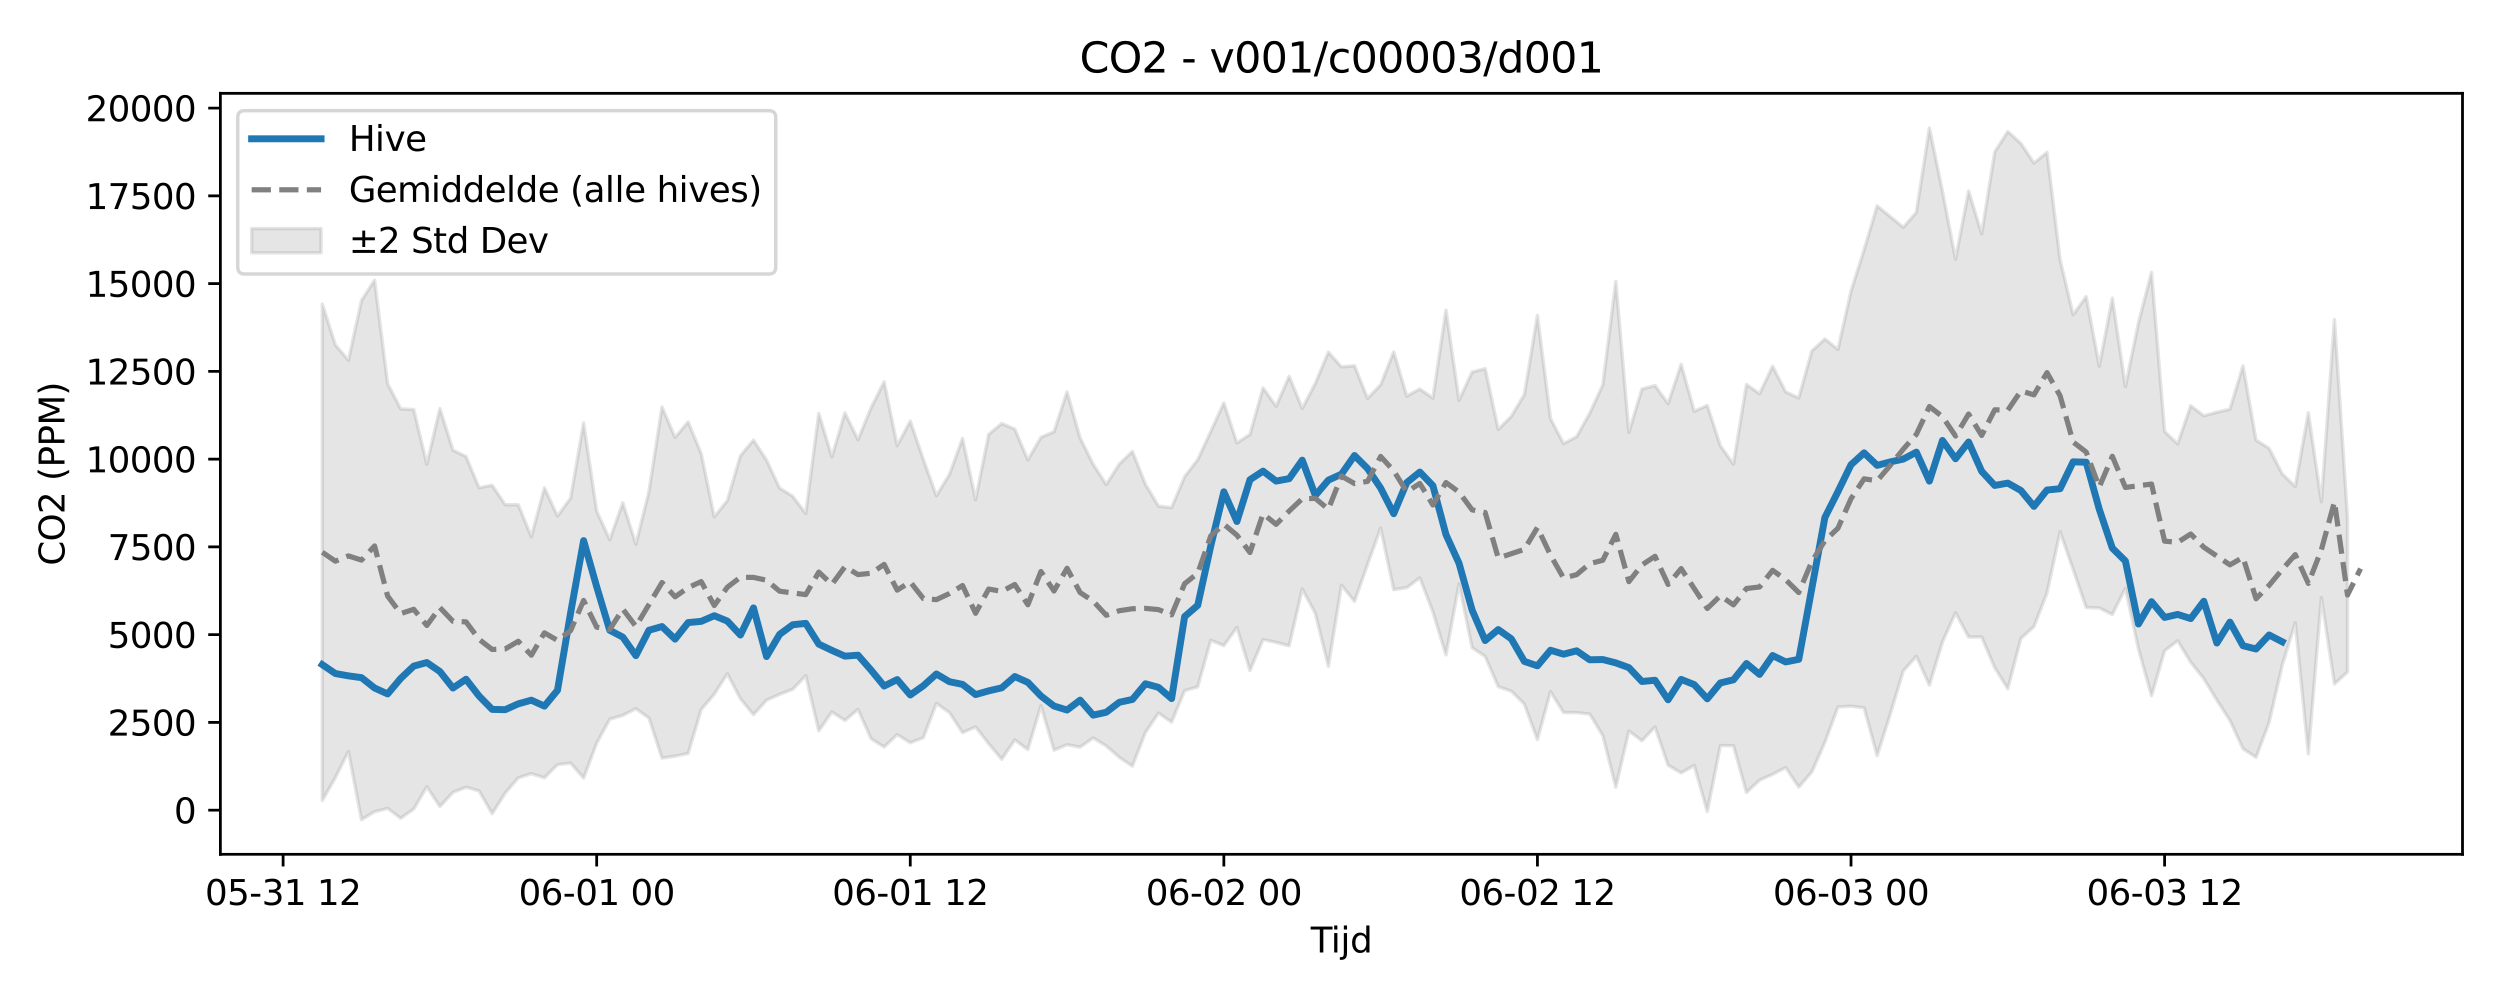 <?xml version="1.0" encoding="utf-8" standalone="no"?>
<!DOCTYPE svg PUBLIC "-//W3C//DTD SVG 1.1//EN"
  "http://www.w3.org/Graphics/SVG/1.1/DTD/svg11.dtd">
<svg xmlns:xlink="http://www.w3.org/1999/xlink" width="720pt" height="288pt" viewBox="0 0 720 288" xmlns="http://www.w3.org/2000/svg" version="1.1">
 <defs>
  <style type="text/css">*{stroke-linejoin: round; stroke-linecap: butt}</style>
 </defs>
 <g id="figure_1">
  <g id="patch_1">
   <path d="M 0 288 
L 720 288 
L 720 0 
L 0 0 
z
" style="fill: #ffffff"/>
  </g>
  <g id="axes_1">
   <g id="patch_2">
    <path d="M 63.47 246.04 
L 709.2 246.04 
L 709.2 26.88 
L 63.47 26.88 
z
" style="fill: #ffffff"/>
   </g>
   <g id="FillBetweenPolyCollection_1">
    <defs>
     <path id="m94e8de1eae" d="M 92.821 -200.465 
L 92.821 -57.444 
L 96.584 -64.071 
L 100.347 -71.553 
L 104.11 -51.922 
L 107.873 -54.22 
L 111.636 -55.183 
L 115.399 -52.339 
L 119.162 -54.999 
L 122.925 -61.421 
L 126.688 -55.704 
L 130.451 -59.795 
L 134.214 -61.275 
L 137.977 -60.221 
L 141.74 -53.658 
L 145.503 -59.585 
L 149.266 -63.996 
L 153.029 -65.181 
L 156.792 -63.981 
L 160.555 -67.767 
L 164.318 -68.238 
L 168.081 -63.923 
L 171.844 -73.969 
L 175.607 -80.855 
L 179.37 -81.99 
L 183.133 -83.904 
L 186.896 -81.235 
L 190.659 -69.653 
L 194.422 -70.237 
L 198.185 -71.015 
L 201.948 -83.637 
L 205.711 -88.075 
L 209.474 -93.942 
L 213.237 -86.773 
L 217 -82.176 
L 220.763 -86.333 
L 224.526 -88.027 
L 228.289 -89.462 
L 232.052 -93.4 
L 235.815 -77.511 
L 239.578 -82.945 
L 243.341 -80.516 
L 247.104 -83.686 
L 250.867 -75.251 
L 254.63 -72.857 
L 258.393 -76.427 
L 262.156 -74.098 
L 265.919 -75.54 
L 269.682 -85.415 
L 273.445 -82.765 
L 277.208 -76.99 
L 280.971 -78.654 
L 284.734 -73.82 
L 288.497 -69.328 
L 292.26 -74.904 
L 296.023 -72.112 
L 299.786 -84.769 
L 303.549 -71.944 
L 307.312 -73.527 
L 311.075 -72.819 
L 314.838 -75.469 
L 318.601 -73.163 
L 322.364 -69.88 
L 326.127 -67.351 
L 329.89 -77.053 
L 333.653 -82.637 
L 337.416 -80.02 
L 341.179 -89.093 
L 344.942 -90.182 
L 348.705 -103.603 
L 352.468 -102.045 
L 356.231 -107.303 
L 359.994 -94.881 
L 363.757 -103.813 
L 367.52 -102.988 
L 371.283 -102.024 
L 375.046 -118.366 
L 378.809 -111.364 
L 382.572 -96.089 
L 386.335 -119.465 
L 390.098 -114.793 
L 393.861 -125.461 
L 397.624 -135.905 
L 401.387 -118.182 
L 405.15 -118.745 
L 408.913 -121.567 
L 412.676 -111.773 
L 416.439 -99.387 
L 420.202 -119.839 
L 423.965 -101.47 
L 427.728 -98.957 
L 431.491 -90.243 
L 435.254 -88.956 
L 439.017 -85.203 
L 442.78 -74.996 
L 446.543 -88.82 
L 450.306 -82.791 
L 454.069 -82.766 
L 457.832 -82.366 
L 461.595 -76.174 
L 465.358 -61.304 
L 469.121 -77.487 
L 472.884 -74.657 
L 476.647 -78.608 
L 480.41 -67.629 
L 484.173 -65.387 
L 487.936 -67.546 
L 491.699 -54.282 
L 495.462 -73.261 
L 499.225 -73.25 
L 502.988 -59.75 
L 506.751 -63.307 
L 510.514 -64.977 
L 514.277 -66.946 
L 518.04 -61.313 
L 521.803 -65.65 
L 525.566 -74.189 
L 529.329 -84.402 
L 533.092 -84.615 
L 536.855 -84.155 
L 540.618 -70.376 
L 544.381 -82.269 
L 548.144 -94.771 
L 551.907 -98.976 
L 555.67 -90.672 
L 559.433 -103.109 
L 563.196 -111.522 
L 566.959 -104.538 
L 570.722 -104.516 
L 574.485 -95.716 
L 578.248 -89.63 
L 582.011 -104.116 
L 585.774 -107.53 
L 589.537 -117.226 
L 593.3 -134.853 
L 597.063 -123.998 
L 600.826 -113.036 
L 604.589 -112.909 
L 608.352 -111.026 
L 612.115 -118.578 
L 615.878 -101.113 
L 619.641 -87.62 
L 623.404 -100.58 
L 627.167 -103.448 
L 630.93 -97.272 
L 634.693 -92.552 
L 638.456 -86.367 
L 642.219 -80.516 
L 645.982 -72.356 
L 649.745 -69.881 
L 653.508 -79.978 
L 657.271 -96.383 
L 661.034 -108.645 
L 664.797 -70.882 
L 668.56 -115.879 
L 672.323 -91.023 
L 676.086 -94.462 
L 676.086 -138.827 
L 676.086 -138.827 
L 672.323 -195.957 
L 668.56 -143.506 
L 664.797 -169.092 
L 661.034 -147.881 
L 657.271 -151.539 
L 653.508 -158.875 
L 649.745 -161.239 
L 645.982 -182.62 
L 642.219 -170.133 
L 638.456 -169.284 
L 634.693 -168.239 
L 630.93 -171.141 
L 627.167 -160.162 
L 623.404 -163.717 
L 619.641 -209.565 
L 615.878 -195.03 
L 612.115 -176.645 
L 608.352 -202.146 
L 604.589 -182.545 
L 600.826 -202.579 
L 597.063 -197.357 
L 593.3 -213.211 
L 589.537 -244.139 
L 585.774 -241.03 
L 582.011 -246.699 
L 578.248 -250.119 
L 574.485 -244.234 
L 570.722 -220.667 
L 566.959 -232.978 
L 563.196 -213.325 
L 559.433 -232.905 
L 555.67 -251.158 
L 551.907 -226.827 
L 548.144 -222.526 
L 544.381 -225.629 
L 540.618 -228.699 
L 536.855 -216.039 
L 533.092 -204.155 
L 529.329 -187.351 
L 525.566 -190.371 
L 521.803 -186.918 
L 518.04 -173.378 
L 514.277 -175.128 
L 510.514 -182.524 
L 506.751 -174.595 
L 502.988 -177.277 
L 499.225 -154.34 
L 495.462 -159.624 
L 491.699 -171.227 
L 487.936 -169.547 
L 484.173 -183.095 
L 480.41 -171.729 
L 476.647 -176.961 
L 472.884 -175.959 
L 469.121 -163.498 
L 465.358 -206.922 
L 461.595 -177.106 
L 457.832 -168.965 
L 454.069 -162.234 
L 450.306 -160.241 
L 446.543 -167.444 
L 442.78 -197.161 
L 439.017 -174.361 
L 435.254 -168.085 
L 431.491 -164.324 
L 427.728 -181.826 
L 423.965 -180.859 
L 420.202 -172.699 
L 416.439 -198.674 
L 412.676 -173.349 
L 408.913 -175.967 
L 405.15 -173.93 
L 401.387 -186.66 
L 397.624 -177.165 
L 393.861 -173.263 
L 390.098 -182.67 
L 386.335 -182.336 
L 382.572 -186.592 
L 378.809 -177.571 
L 375.046 -170.362 
L 371.283 -179.617 
L 367.52 -170.991 
L 363.757 -176.269 
L 359.994 -162.892 
L 356.231 -160.429 
L 352.468 -171.983 
L 348.705 -163.74 
L 344.942 -155.606 
L 341.179 -150.71 
L 337.416 -141.803 
L 333.653 -142.228 
L 329.89 -148.521 
L 326.127 -157.999 
L 322.364 -154.356 
L 318.601 -148.44 
L 314.838 -154.28 
L 311.075 -161.864 
L 307.312 -175.145 
L 303.549 -163.646 
L 299.786 -162.037 
L 296.023 -155.54 
L 292.26 -164.415 
L 288.497 -166.025 
L 284.734 -162.892 
L 280.971 -144.106 
L 277.208 -161.745 
L 273.445 -151.373 
L 269.682 -145.194 
L 265.919 -155.692 
L 262.156 -166.711 
L 258.393 -159.662 
L 254.63 -178.032 
L 250.867 -170.542 
L 247.104 -161.353 
L 243.341 -169.084 
L 239.578 -156.424 
L 235.815 -168.961 
L 232.052 -140.1 
L 228.289 -145.083 
L 224.526 -147.441 
L 220.763 -155.457 
L 217 -161.24 
L 213.237 -156.738 
L 209.474 -143.821 
L 205.711 -139.15 
L 201.948 -157.365 
L 198.185 -166.498 
L 194.422 -162.01 
L 190.659 -170.794 
L 186.896 -146.479 
L 183.133 -131.269 
L 179.37 -143.188 
L 175.607 -132.568 
L 171.844 -140.794 
L 168.081 -166.214 
L 164.318 -144.498 
L 160.555 -139.379 
L 156.792 -147.493 
L 153.029 -133.421 
L 149.266 -142.63 
L 145.503 -142.633 
L 141.74 -148.253 
L 137.977 -147.517 
L 134.214 -156.523 
L 130.451 -158.359 
L 126.688 -170.34 
L 122.925 -154.322 
L 119.162 -170.04 
L 115.399 -170.236 
L 111.636 -177.491 
L 107.873 -207.302 
L 104.11 -201.454 
L 100.347 -184.249 
L 96.584 -188.691 
L 92.821 -200.465 
z
" style="stroke: #808080; stroke-opacity: 0.2"/>
    </defs>
    <g clip-path="url(#pd21abaf413)">
     <use xlink:href="#m94e8de1eae" x="0" y="288" style="fill: #808080; fill-opacity: 0.2; stroke: #808080; stroke-opacity: 0.2"/>
    </g>
   </g>
   <g id="matplotlib.axis_1">
    <g id="xtick_1">
     <g id="line2d_1">
      <defs>
       <path id="m747a82852b" d="M 0 0 
L 0 3.5 
" style="stroke: #000000; stroke-width: 0.8"/>
      </defs>
      <g>
       <use xlink:href="#m747a82852b" x="81.532" y="246.04" style="stroke: #000000; stroke-width: 0.8"/>
      </g>
     </g>
     <g id="text_1">
      <!-- 05-31 12 -->
      <g transform="translate(59.052 260.638) scale(0.1 -0.1)">
       <defs>
        <path id="DejaVuSans-30" d="M 2034 4250 
Q 1547 4250 1301 3770 
Q 1056 3291 1056 2328 
Q 1056 1369 1301 889 
Q 1547 409 2034 409 
Q 2525 409 2770 889 
Q 3016 1369 3016 2328 
Q 3016 3291 2770 3770 
Q 2525 4250 2034 4250 
z
M 2034 4750 
Q 2819 4750 3233 4129 
Q 3647 3509 3647 2328 
Q 3647 1150 3233 529 
Q 2819 -91 2034 -91 
Q 1250 -91 836 529 
Q 422 1150 422 2328 
Q 422 3509 836 4129 
Q 1250 4750 2034 4750 
z
" transform="scale(0.016)"/>
        <path id="DejaVuSans-35" d="M 691 4666 
L 3169 4666 
L 3169 4134 
L 1269 4134 
L 1269 2991 
Q 1406 3038 1543 3061 
Q 1681 3084 1819 3084 
Q 2600 3084 3056 2656 
Q 3513 2228 3513 1497 
Q 3513 744 3044 326 
Q 2575 -91 1722 -91 
Q 1428 -91 1123 -41 
Q 819 9 494 109 
L 494 744 
Q 775 591 1075 516 
Q 1375 441 1709 441 
Q 2250 441 2565 725 
Q 2881 1009 2881 1497 
Q 2881 1984 2565 2268 
Q 2250 2553 1709 2553 
Q 1456 2553 1204 2497 
Q 953 2441 691 2322 
L 691 4666 
z
" transform="scale(0.016)"/>
        <path id="DejaVuSans-2d" d="M 313 2009 
L 1997 2009 
L 1997 1497 
L 313 1497 
L 313 2009 
z
" transform="scale(0.016)"/>
        <path id="DejaVuSans-33" d="M 2597 2516 
Q 3050 2419 3304 2112 
Q 3559 1806 3559 1356 
Q 3559 666 3084 287 
Q 2609 -91 1734 -91 
Q 1441 -91 1130 -33 
Q 819 25 488 141 
L 488 750 
Q 750 597 1062 519 
Q 1375 441 1716 441 
Q 2309 441 2620 675 
Q 2931 909 2931 1356 
Q 2931 1769 2642 2001 
Q 2353 2234 1838 2234 
L 1294 2234 
L 1294 2753 
L 1863 2753 
Q 2328 2753 2575 2939 
Q 2822 3125 2822 3475 
Q 2822 3834 2567 4026 
Q 2313 4219 1838 4219 
Q 1578 4219 1281 4162 
Q 984 4106 628 3988 
L 628 4550 
Q 988 4650 1302 4700 
Q 1616 4750 1894 4750 
Q 2613 4750 3031 4423 
Q 3450 4097 3450 3541 
Q 3450 3153 3228 2886 
Q 3006 2619 2597 2516 
z
" transform="scale(0.016)"/>
        <path id="DejaVuSans-31" d="M 794 531 
L 1825 531 
L 1825 4091 
L 703 3866 
L 703 4441 
L 1819 4666 
L 2450 4666 
L 2450 531 
L 3481 531 
L 3481 0 
L 794 0 
L 794 531 
z
" transform="scale(0.016)"/>
        <path id="DejaVuSans-20" transform="scale(0.016)"/>
        <path id="DejaVuSans-32" d="M 1228 531 
L 3431 531 
L 3431 0 
L 469 0 
L 469 531 
Q 828 903 1448 1529 
Q 2069 2156 2228 2338 
Q 2531 2678 2651 2914 
Q 2772 3150 2772 3378 
Q 2772 3750 2511 3984 
Q 2250 4219 1831 4219 
Q 1534 4219 1204 4116 
Q 875 4013 500 3803 
L 500 4441 
Q 881 4594 1212 4672 
Q 1544 4750 1819 4750 
Q 2544 4750 2975 4387 
Q 3406 4025 3406 3419 
Q 3406 3131 3298 2873 
Q 3191 2616 2906 2266 
Q 2828 2175 2409 1742 
Q 1991 1309 1228 531 
z
" transform="scale(0.016)"/>
       </defs>
       <use xlink:href="#DejaVuSans-30"/>
       <use xlink:href="#DejaVuSans-35" transform="translate(63.623 0)"/>
       <use xlink:href="#DejaVuSans-2d" transform="translate(127.246 0)"/>
       <use xlink:href="#DejaVuSans-33" transform="translate(163.33 0)"/>
       <use xlink:href="#DejaVuSans-31" transform="translate(226.953 0)"/>
       <use xlink:href="#DejaVuSans-20" transform="translate(290.576 0)"/>
       <use xlink:href="#DejaVuSans-31" transform="translate(322.363 0)"/>
       <use xlink:href="#DejaVuSans-32" transform="translate(385.986 0)"/>
      </g>
     </g>
    </g>
    <g id="xtick_2">
     <g id="line2d_2">
      <g>
       <use xlink:href="#m747a82852b" x="171.844" y="246.04" style="stroke: #000000; stroke-width: 0.8"/>
      </g>
     </g>
     <g id="text_2">
      <!-- 06-01 00 -->
      <g transform="translate(149.364 260.638) scale(0.1 -0.1)">
       <defs>
        <path id="DejaVuSans-36" d="M 2113 2584 
Q 1688 2584 1439 2293 
Q 1191 2003 1191 1497 
Q 1191 994 1439 701 
Q 1688 409 2113 409 
Q 2538 409 2786 701 
Q 3034 994 3034 1497 
Q 3034 2003 2786 2293 
Q 2538 2584 2113 2584 
z
M 3366 4563 
L 3366 3988 
Q 3128 4100 2886 4159 
Q 2644 4219 2406 4219 
Q 1781 4219 1451 3797 
Q 1122 3375 1075 2522 
Q 1259 2794 1537 2939 
Q 1816 3084 2150 3084 
Q 2853 3084 3261 2657 
Q 3669 2231 3669 1497 
Q 3669 778 3244 343 
Q 2819 -91 2113 -91 
Q 1303 -91 875 529 
Q 447 1150 447 2328 
Q 447 3434 972 4092 
Q 1497 4750 2381 4750 
Q 2619 4750 2861 4703 
Q 3103 4656 3366 4563 
z
" transform="scale(0.016)"/>
       </defs>
       <use xlink:href="#DejaVuSans-30"/>
       <use xlink:href="#DejaVuSans-36" transform="translate(63.623 0)"/>
       <use xlink:href="#DejaVuSans-2d" transform="translate(127.246 0)"/>
       <use xlink:href="#DejaVuSans-30" transform="translate(163.33 0)"/>
       <use xlink:href="#DejaVuSans-31" transform="translate(226.953 0)"/>
       <use xlink:href="#DejaVuSans-20" transform="translate(290.576 0)"/>
       <use xlink:href="#DejaVuSans-30" transform="translate(322.363 0)"/>
       <use xlink:href="#DejaVuSans-30" transform="translate(385.986 0)"/>
      </g>
     </g>
    </g>
    <g id="xtick_3">
     <g id="line2d_3">
      <g>
       <use xlink:href="#m747a82852b" x="262.156" y="246.04" style="stroke: #000000; stroke-width: 0.8"/>
      </g>
     </g>
     <g id="text_3">
      <!-- 06-01 12 -->
      <g transform="translate(239.676 260.638) scale(0.1 -0.1)">
       <use xlink:href="#DejaVuSans-30"/>
       <use xlink:href="#DejaVuSans-36" transform="translate(63.623 0)"/>
       <use xlink:href="#DejaVuSans-2d" transform="translate(127.246 0)"/>
       <use xlink:href="#DejaVuSans-30" transform="translate(163.33 0)"/>
       <use xlink:href="#DejaVuSans-31" transform="translate(226.953 0)"/>
       <use xlink:href="#DejaVuSans-20" transform="translate(290.576 0)"/>
       <use xlink:href="#DejaVuSans-31" transform="translate(322.363 0)"/>
       <use xlink:href="#DejaVuSans-32" transform="translate(385.986 0)"/>
      </g>
     </g>
    </g>
    <g id="xtick_4">
     <g id="line2d_4">
      <g>
       <use xlink:href="#m747a82852b" x="352.468" y="246.04" style="stroke: #000000; stroke-width: 0.8"/>
      </g>
     </g>
     <g id="text_4">
      <!-- 06-02 00 -->
      <g transform="translate(329.988 260.638) scale(0.1 -0.1)">
       <use xlink:href="#DejaVuSans-30"/>
       <use xlink:href="#DejaVuSans-36" transform="translate(63.623 0)"/>
       <use xlink:href="#DejaVuSans-2d" transform="translate(127.246 0)"/>
       <use xlink:href="#DejaVuSans-30" transform="translate(163.33 0)"/>
       <use xlink:href="#DejaVuSans-32" transform="translate(226.953 0)"/>
       <use xlink:href="#DejaVuSans-20" transform="translate(290.576 0)"/>
       <use xlink:href="#DejaVuSans-30" transform="translate(322.363 0)"/>
       <use xlink:href="#DejaVuSans-30" transform="translate(385.986 0)"/>
      </g>
     </g>
    </g>
    <g id="xtick_5">
     <g id="line2d_5">
      <g>
       <use xlink:href="#m747a82852b" x="442.78" y="246.04" style="stroke: #000000; stroke-width: 0.8"/>
      </g>
     </g>
     <g id="text_5">
      <!-- 06-02 12 -->
      <g transform="translate(420.299 260.638) scale(0.1 -0.1)">
       <use xlink:href="#DejaVuSans-30"/>
       <use xlink:href="#DejaVuSans-36" transform="translate(63.623 0)"/>
       <use xlink:href="#DejaVuSans-2d" transform="translate(127.246 0)"/>
       <use xlink:href="#DejaVuSans-30" transform="translate(163.33 0)"/>
       <use xlink:href="#DejaVuSans-32" transform="translate(226.953 0)"/>
       <use xlink:href="#DejaVuSans-20" transform="translate(290.576 0)"/>
       <use xlink:href="#DejaVuSans-31" transform="translate(322.363 0)"/>
       <use xlink:href="#DejaVuSans-32" transform="translate(385.986 0)"/>
      </g>
     </g>
    </g>
    <g id="xtick_6">
     <g id="line2d_6">
      <g>
       <use xlink:href="#m747a82852b" x="533.092" y="246.04" style="stroke: #000000; stroke-width: 0.8"/>
      </g>
     </g>
     <g id="text_6">
      <!-- 06-03 00 -->
      <g transform="translate(510.611 260.638) scale(0.1 -0.1)">
       <use xlink:href="#DejaVuSans-30"/>
       <use xlink:href="#DejaVuSans-36" transform="translate(63.623 0)"/>
       <use xlink:href="#DejaVuSans-2d" transform="translate(127.246 0)"/>
       <use xlink:href="#DejaVuSans-30" transform="translate(163.33 0)"/>
       <use xlink:href="#DejaVuSans-33" transform="translate(226.953 0)"/>
       <use xlink:href="#DejaVuSans-20" transform="translate(290.576 0)"/>
       <use xlink:href="#DejaVuSans-30" transform="translate(322.363 0)"/>
       <use xlink:href="#DejaVuSans-30" transform="translate(385.986 0)"/>
      </g>
     </g>
    </g>
    <g id="xtick_7">
     <g id="line2d_7">
      <g>
       <use xlink:href="#m747a82852b" x="623.404" y="246.04" style="stroke: #000000; stroke-width: 0.8"/>
      </g>
     </g>
     <g id="text_7">
      <!-- 06-03 12 -->
      <g transform="translate(600.923 260.638) scale(0.1 -0.1)">
       <use xlink:href="#DejaVuSans-30"/>
       <use xlink:href="#DejaVuSans-36" transform="translate(63.623 0)"/>
       <use xlink:href="#DejaVuSans-2d" transform="translate(127.246 0)"/>
       <use xlink:href="#DejaVuSans-30" transform="translate(163.33 0)"/>
       <use xlink:href="#DejaVuSans-33" transform="translate(226.953 0)"/>
       <use xlink:href="#DejaVuSans-20" transform="translate(290.576 0)"/>
       <use xlink:href="#DejaVuSans-31" transform="translate(322.363 0)"/>
       <use xlink:href="#DejaVuSans-32" transform="translate(385.986 0)"/>
      </g>
     </g>
    </g>
    <g id="text_8">
     <!-- Tijd -->
     <g transform="translate(377.485 274.317) scale(0.1 -0.1)">
      <defs>
       <path id="DejaVuSans-54" d="M -19 4666 
L 3928 4666 
L 3928 4134 
L 2272 4134 
L 2272 0 
L 1638 0 
L 1638 4134 
L -19 4134 
L -19 4666 
z
" transform="scale(0.016)"/>
       <path id="DejaVuSans-69" d="M 603 3500 
L 1178 3500 
L 1178 0 
L 603 0 
L 603 3500 
z
M 603 4863 
L 1178 4863 
L 1178 4134 
L 603 4134 
L 603 4863 
z
" transform="scale(0.016)"/>
       <path id="DejaVuSans-6a" d="M 603 3500 
L 1178 3500 
L 1178 -63 
Q 1178 -731 923 -1031 
Q 669 -1331 103 -1331 
L -116 -1331 
L -116 -844 
L 38 -844 
Q 366 -844 484 -692 
Q 603 -541 603 -63 
L 603 3500 
z
M 603 4863 
L 1178 4863 
L 1178 4134 
L 603 4134 
L 603 4863 
z
" transform="scale(0.016)"/>
       <path id="DejaVuSans-64" d="M 2906 2969 
L 2906 4863 
L 3481 4863 
L 3481 0 
L 2906 0 
L 2906 525 
Q 2725 213 2448 61 
Q 2172 -91 1784 -91 
Q 1150 -91 751 415 
Q 353 922 353 1747 
Q 353 2572 751 3078 
Q 1150 3584 1784 3584 
Q 2172 3584 2448 3432 
Q 2725 3281 2906 2969 
z
M 947 1747 
Q 947 1113 1208 752 
Q 1469 391 1925 391 
Q 2381 391 2643 752 
Q 2906 1113 2906 1747 
Q 2906 2381 2643 2742 
Q 2381 3103 1925 3103 
Q 1469 3103 1208 2742 
Q 947 2381 947 1747 
z
" transform="scale(0.016)"/>
      </defs>
      <use xlink:href="#DejaVuSans-54"/>
      <use xlink:href="#DejaVuSans-69" transform="translate(57.959 0)"/>
      <use xlink:href="#DejaVuSans-6a" transform="translate(85.742 0)"/>
      <use xlink:href="#DejaVuSans-64" transform="translate(113.525 0)"/>
     </g>
    </g>
   </g>
   <g id="matplotlib.axis_2">
    <g id="ytick_1">
     <g id="line2d_8">
      <defs>
       <path id="m4377944145" d="M 0 0 
L -3.5 0 
" style="stroke: #000000; stroke-width: 0.8"/>
      </defs>
      <g>
       <use xlink:href="#m4377944145" x="63.47" y="233.326" style="stroke: #000000; stroke-width: 0.8"/>
      </g>
     </g>
     <g id="text_9">
      <!-- 0 -->
      <g transform="translate(50.108 237.125) scale(0.1 -0.1)">
       <use xlink:href="#DejaVuSans-30"/>
      </g>
     </g>
    </g>
    <g id="ytick_2">
     <g id="line2d_9">
      <g>
       <use xlink:href="#m4377944145" x="63.47" y="208.052" style="stroke: #000000; stroke-width: 0.8"/>
      </g>
     </g>
     <g id="text_10">
      <!-- 2500 -->
      <g transform="translate(31.02 211.851) scale(0.1 -0.1)">
       <use xlink:href="#DejaVuSans-32"/>
       <use xlink:href="#DejaVuSans-35" transform="translate(63.623 0)"/>
       <use xlink:href="#DejaVuSans-30" transform="translate(127.246 0)"/>
       <use xlink:href="#DejaVuSans-30" transform="translate(190.869 0)"/>
      </g>
     </g>
    </g>
    <g id="ytick_3">
     <g id="line2d_10">
      <g>
       <use xlink:href="#m4377944145" x="63.47" y="182.777" style="stroke: #000000; stroke-width: 0.8"/>
      </g>
     </g>
     <g id="text_11">
      <!-- 5000 -->
      <g transform="translate(31.02 186.576) scale(0.1 -0.1)">
       <use xlink:href="#DejaVuSans-35"/>
       <use xlink:href="#DejaVuSans-30" transform="translate(63.623 0)"/>
       <use xlink:href="#DejaVuSans-30" transform="translate(127.246 0)"/>
       <use xlink:href="#DejaVuSans-30" transform="translate(190.869 0)"/>
      </g>
     </g>
    </g>
    <g id="ytick_4">
     <g id="line2d_11">
      <g>
       <use xlink:href="#m4377944145" x="63.47" y="157.503" style="stroke: #000000; stroke-width: 0.8"/>
      </g>
     </g>
     <g id="text_12">
      <!-- 7500 -->
      <g transform="translate(31.02 161.302) scale(0.1 -0.1)">
       <defs>
        <path id="DejaVuSans-37" d="M 525 4666 
L 3525 4666 
L 3525 4397 
L 1831 0 
L 1172 0 
L 2766 4134 
L 525 4134 
L 525 4666 
z
" transform="scale(0.016)"/>
       </defs>
       <use xlink:href="#DejaVuSans-37"/>
       <use xlink:href="#DejaVuSans-35" transform="translate(63.623 0)"/>
       <use xlink:href="#DejaVuSans-30" transform="translate(127.246 0)"/>
       <use xlink:href="#DejaVuSans-30" transform="translate(190.869 0)"/>
      </g>
     </g>
    </g>
    <g id="ytick_5">
     <g id="line2d_12">
      <g>
       <use xlink:href="#m4377944145" x="63.47" y="132.228" style="stroke: #000000; stroke-width: 0.8"/>
      </g>
     </g>
     <g id="text_13">
      <!-- 10000 -->
      <g transform="translate(24.657 136.028) scale(0.1 -0.1)">
       <use xlink:href="#DejaVuSans-31"/>
       <use xlink:href="#DejaVuSans-30" transform="translate(63.623 0)"/>
       <use xlink:href="#DejaVuSans-30" transform="translate(127.246 0)"/>
       <use xlink:href="#DejaVuSans-30" transform="translate(190.869 0)"/>
       <use xlink:href="#DejaVuSans-30" transform="translate(254.492 0)"/>
      </g>
     </g>
    </g>
    <g id="ytick_6">
     <g id="line2d_13">
      <g>
       <use xlink:href="#m4377944145" x="63.47" y="106.954" style="stroke: #000000; stroke-width: 0.8"/>
      </g>
     </g>
     <g id="text_14">
      <!-- 12500 -->
      <g transform="translate(24.657 110.753) scale(0.1 -0.1)">
       <use xlink:href="#DejaVuSans-31"/>
       <use xlink:href="#DejaVuSans-32" transform="translate(63.623 0)"/>
       <use xlink:href="#DejaVuSans-35" transform="translate(127.246 0)"/>
       <use xlink:href="#DejaVuSans-30" transform="translate(190.869 0)"/>
       <use xlink:href="#DejaVuSans-30" transform="translate(254.492 0)"/>
      </g>
     </g>
    </g>
    <g id="ytick_7">
     <g id="line2d_14">
      <g>
       <use xlink:href="#m4377944145" x="63.47" y="81.68" style="stroke: #000000; stroke-width: 0.8"/>
      </g>
     </g>
     <g id="text_15">
      <!-- 15000 -->
      <g transform="translate(24.657 85.479) scale(0.1 -0.1)">
       <use xlink:href="#DejaVuSans-31"/>
       <use xlink:href="#DejaVuSans-35" transform="translate(63.623 0)"/>
       <use xlink:href="#DejaVuSans-30" transform="translate(127.246 0)"/>
       <use xlink:href="#DejaVuSans-30" transform="translate(190.869 0)"/>
       <use xlink:href="#DejaVuSans-30" transform="translate(254.492 0)"/>
      </g>
     </g>
    </g>
    <g id="ytick_8">
     <g id="line2d_15">
      <g>
       <use xlink:href="#m4377944145" x="63.47" y="56.405" style="stroke: #000000; stroke-width: 0.8"/>
      </g>
     </g>
     <g id="text_16">
      <!-- 17500 -->
      <g transform="translate(24.657 60.204) scale(0.1 -0.1)">
       <use xlink:href="#DejaVuSans-31"/>
       <use xlink:href="#DejaVuSans-37" transform="translate(63.623 0)"/>
       <use xlink:href="#DejaVuSans-35" transform="translate(127.246 0)"/>
       <use xlink:href="#DejaVuSans-30" transform="translate(190.869 0)"/>
       <use xlink:href="#DejaVuSans-30" transform="translate(254.492 0)"/>
      </g>
     </g>
    </g>
    <g id="ytick_9">
     <g id="line2d_16">
      <g>
       <use xlink:href="#m4377944145" x="63.47" y="31.131" style="stroke: #000000; stroke-width: 0.8"/>
      </g>
     </g>
     <g id="text_17">
      <!-- 20000 -->
      <g transform="translate(24.657 34.93) scale(0.1 -0.1)">
       <use xlink:href="#DejaVuSans-32"/>
       <use xlink:href="#DejaVuSans-30" transform="translate(63.623 0)"/>
       <use xlink:href="#DejaVuSans-30" transform="translate(127.246 0)"/>
       <use xlink:href="#DejaVuSans-30" transform="translate(190.869 0)"/>
       <use xlink:href="#DejaVuSans-30" transform="translate(254.492 0)"/>
      </g>
     </g>
    </g>
    <g id="text_18">
     <!-- CO2 (PPM) -->
     <g transform="translate(18.578 162.903) rotate(-90) scale(0.1 -0.1)">
      <defs>
       <path id="DejaVuSans-43" d="M 4122 4306 
L 4122 3641 
Q 3803 3938 3442 4084 
Q 3081 4231 2675 4231 
Q 1875 4231 1450 3742 
Q 1025 3253 1025 2328 
Q 1025 1406 1450 917 
Q 1875 428 2675 428 
Q 3081 428 3442 575 
Q 3803 722 4122 1019 
L 4122 359 
Q 3791 134 3420 21 
Q 3050 -91 2638 -91 
Q 1578 -91 968 557 
Q 359 1206 359 2328 
Q 359 3453 968 4101 
Q 1578 4750 2638 4750 
Q 3056 4750 3426 4639 
Q 3797 4528 4122 4306 
z
" transform="scale(0.016)"/>
       <path id="DejaVuSans-4f" d="M 2522 4238 
Q 1834 4238 1429 3725 
Q 1025 3213 1025 2328 
Q 1025 1447 1429 934 
Q 1834 422 2522 422 
Q 3209 422 3611 934 
Q 4013 1447 4013 2328 
Q 4013 3213 3611 3725 
Q 3209 4238 2522 4238 
z
M 2522 4750 
Q 3503 4750 4090 4092 
Q 4678 3434 4678 2328 
Q 4678 1225 4090 567 
Q 3503 -91 2522 -91 
Q 1538 -91 948 565 
Q 359 1222 359 2328 
Q 359 3434 948 4092 
Q 1538 4750 2522 4750 
z
" transform="scale(0.016)"/>
       <path id="DejaVuSans-28" d="M 1984 4856 
Q 1566 4138 1362 3434 
Q 1159 2731 1159 2009 
Q 1159 1288 1364 580 
Q 1569 -128 1984 -844 
L 1484 -844 
Q 1016 -109 783 600 
Q 550 1309 550 2009 
Q 550 2706 781 3412 
Q 1013 4119 1484 4856 
L 1984 4856 
z
" transform="scale(0.016)"/>
       <path id="DejaVuSans-50" d="M 1259 4147 
L 1259 2394 
L 2053 2394 
Q 2494 2394 2734 2622 
Q 2975 2850 2975 3272 
Q 2975 3691 2734 3919 
Q 2494 4147 2053 4147 
L 1259 4147 
z
M 628 4666 
L 2053 4666 
Q 2838 4666 3239 4311 
Q 3641 3956 3641 3272 
Q 3641 2581 3239 2228 
Q 2838 1875 2053 1875 
L 1259 1875 
L 1259 0 
L 628 0 
L 628 4666 
z
" transform="scale(0.016)"/>
       <path id="DejaVuSans-4d" d="M 628 4666 
L 1569 4666 
L 2759 1491 
L 3956 4666 
L 4897 4666 
L 4897 0 
L 4281 0 
L 4281 4097 
L 3078 897 
L 2444 897 
L 1241 4097 
L 1241 0 
L 628 0 
L 628 4666 
z
" transform="scale(0.016)"/>
       <path id="DejaVuSans-29" d="M 513 4856 
L 1013 4856 
Q 1481 4119 1714 3412 
Q 1947 2706 1947 2009 
Q 1947 1309 1714 600 
Q 1481 -109 1013 -844 
L 513 -844 
Q 928 -128 1133 580 
Q 1338 1288 1338 2009 
Q 1338 2731 1133 3434 
Q 928 4138 513 4856 
z
" transform="scale(0.016)"/>
      </defs>
      <use xlink:href="#DejaVuSans-43"/>
      <use xlink:href="#DejaVuSans-4f" transform="translate(69.824 0)"/>
      <use xlink:href="#DejaVuSans-32" transform="translate(148.535 0)"/>
      <use xlink:href="#DejaVuSans-20" transform="translate(212.158 0)"/>
      <use xlink:href="#DejaVuSans-28" transform="translate(243.945 0)"/>
      <use xlink:href="#DejaVuSans-50" transform="translate(282.959 0)"/>
      <use xlink:href="#DejaVuSans-50" transform="translate(343.262 0)"/>
      <use xlink:href="#DejaVuSans-4d" transform="translate(403.564 0)"/>
      <use xlink:href="#DejaVuSans-29" transform="translate(489.844 0)"/>
     </g>
    </g>
   </g>
   <g id="line2d_17">
    <path d="M 92.821 191.421 
L 96.584 193.979 
L 100.347 194.649 
L 104.11 195.165 
L 107.873 198.141 
L 111.636 199.849 
L 115.399 195.387 
L 119.162 191.825 
L 122.925 190.811 
L 126.688 193.396 
L 130.451 198.154 
L 134.214 195.62 
L 137.977 200.456 
L 141.74 204.304 
L 145.503 204.385 
L 149.266 202.703 
L 153.029 201.647 
L 156.792 203.364 
L 160.555 198.804 
L 164.318 176.603 
L 168.081 155.707 
L 171.844 168.974 
L 175.607 181.513 
L 179.37 183.495 
L 183.133 188.819 
L 186.896 181.507 
L 190.659 180.445 
L 194.422 184.061 
L 198.185 179.303 
L 201.948 178.949 
L 205.711 177.328 
L 209.474 178.868 
L 213.237 182.888 
L 217 175.084 
L 220.763 189.079 
L 224.526 182.703 
L 228.289 179.933 
L 232.052 179.529 
L 235.815 185.513 
L 239.578 187.306 
L 243.341 188.974 
L 247.104 188.688 
L 250.867 192.988 
L 254.63 197.578 
L 258.393 195.718 
L 262.156 200.156 
L 265.919 197.5 
L 269.682 194.11 
L 273.445 196.334 
L 277.208 197.093 
L 280.971 200.041 
L 284.734 198.97 
L 288.497 198.098 
L 292.26 194.845 
L 296.023 196.521 
L 299.786 200.446 
L 303.549 203.337 
L 307.312 204.49 
L 311.075 201.642 
L 314.838 205.962 
L 318.601 205.125 
L 322.364 202.252 
L 326.127 201.45 
L 329.89 196.927 
L 333.653 197.959 
L 337.416 201.19 
L 341.179 177.567 
L 344.942 174.332 
L 348.705 157.216 
L 352.468 141.637 
L 356.231 150.187 
L 359.994 138.156 
L 363.757 135.686 
L 367.52 138.55 
L 371.283 137.853 
L 375.046 132.532 
L 378.809 142.702 
L 382.572 138.271 
L 386.335 136.565 
L 390.098 131.19 
L 393.861 134.941 
L 397.624 140.566 
L 401.387 147.936 
L 405.15 138.978 
L 408.913 135.952 
L 412.676 139.878 
L 416.439 153.968 
L 420.202 162.231 
L 423.965 175.69 
L 427.728 184.472 
L 431.491 181.315 
L 435.254 183.984 
L 439.017 190.487 
L 442.78 191.755 
L 446.543 187.269 
L 450.306 188.402 
L 454.069 187.438 
L 457.832 190.016 
L 461.595 189.945 
L 465.358 190.909 
L 469.121 192.277 
L 472.884 196.267 
L 476.647 195.916 
L 480.41 201.531 
L 484.173 195.67 
L 487.936 197.167 
L 491.699 201.251 
L 495.462 196.688 
L 499.225 195.788 
L 502.988 191.097 
L 506.751 194.225 
L 510.514 188.789 
L 514.277 190.636 
L 518.04 189.888 
L 525.566 149.048 
L 529.329 141.573 
L 533.092 133.839 
L 536.855 130.425 
L 540.618 134.021 
L 544.381 133.034 
L 548.144 132.218 
L 551.907 130.217 
L 555.67 138.56 
L 559.433 126.86 
L 563.196 132.117 
L 566.959 127.302 
L 570.722 135.736 
L 574.485 139.811 
L 578.248 139.133 
L 582.011 141.256 
L 585.774 145.833 
L 589.537 141.128 
L 593.3 140.758 
L 597.063 133.007 
L 600.826 133.125 
L 604.589 146.665 
L 608.352 157.867 
L 612.115 161.57 
L 615.878 179.71 
L 619.641 173.281 
L 623.404 177.82 
L 627.167 176.954 
L 630.93 178.147 
L 634.693 173.159 
L 638.456 185.193 
L 642.219 179.171 
L 645.982 185.968 
L 649.745 186.905 
L 653.508 182.878 
L 657.271 184.829 
L 657.271 184.829 
" clip-path="url(#pd21abaf413)" style="fill: none; stroke: #1f77b4; stroke-width: 2; stroke-linecap: square"/>
   </g>
   <g id="line2d_18">
    <path d="M 92.821 159.045 
L 96.584 161.619 
L 100.347 160.099 
L 104.11 161.312 
L 107.873 157.239 
L 111.636 171.663 
L 115.399 176.712 
L 119.162 175.481 
L 122.925 180.129 
L 126.688 174.978 
L 130.451 178.923 
L 134.214 179.101 
L 137.977 184.131 
L 141.74 187.044 
L 145.503 186.891 
L 149.266 184.687 
L 153.029 188.699 
L 156.792 182.263 
L 160.555 184.427 
L 164.318 181.632 
L 168.081 172.932 
L 171.844 180.618 
L 175.607 181.289 
L 179.37 175.411 
L 183.133 180.413 
L 190.659 167.776 
L 194.422 171.877 
L 198.185 169.243 
L 201.948 167.499 
L 205.711 174.387 
L 209.474 169.119 
L 213.237 166.245 
L 217 166.292 
L 220.763 167.105 
L 224.526 170.266 
L 232.052 171.25 
L 235.815 164.764 
L 239.578 168.315 
L 243.341 163.2 
L 247.104 165.481 
L 250.867 165.104 
L 254.63 162.555 
L 258.393 169.956 
L 262.156 167.595 
L 265.919 172.384 
L 269.682 172.696 
L 273.445 170.931 
L 277.208 168.633 
L 280.971 176.62 
L 284.734 169.644 
L 288.497 170.323 
L 292.26 168.341 
L 296.023 174.174 
L 299.786 164.597 
L 303.549 170.205 
L 307.312 163.664 
L 311.075 170.659 
L 314.838 173.125 
L 318.601 177.198 
L 322.364 175.882 
L 326.127 175.325 
L 329.89 175.213 
L 333.653 175.567 
L 337.416 177.089 
L 341.179 168.099 
L 344.942 165.106 
L 348.705 154.329 
L 352.468 150.986 
L 356.231 154.134 
L 359.994 159.114 
L 363.757 147.959 
L 367.52 151.011 
L 371.283 147.179 
L 375.046 143.636 
L 378.809 143.532 
L 382.572 146.659 
L 386.335 137.099 
L 390.098 139.269 
L 393.861 138.638 
L 397.624 131.465 
L 401.387 135.579 
L 405.15 141.662 
L 408.913 139.233 
L 412.676 145.439 
L 416.439 138.969 
L 420.202 141.731 
L 423.965 146.836 
L 427.728 147.608 
L 431.491 160.717 
L 439.017 158.218 
L 442.78 151.922 
L 446.543 159.868 
L 450.306 166.484 
L 454.069 165.5 
L 457.832 162.334 
L 461.595 161.36 
L 465.358 153.887 
L 469.121 167.507 
L 472.884 162.692 
L 476.647 160.216 
L 480.41 168.321 
L 484.173 163.759 
L 491.699 175.245 
L 495.462 171.557 
L 499.225 174.205 
L 502.988 169.487 
L 506.751 169.049 
L 510.514 164.249 
L 514.277 166.963 
L 518.04 170.655 
L 521.803 161.716 
L 525.566 155.72 
L 529.329 152.123 
L 533.092 143.615 
L 536.855 137.903 
L 540.618 138.463 
L 544.381 134.051 
L 548.144 129.352 
L 551.907 125.098 
L 555.67 117.085 
L 559.433 119.993 
L 563.196 125.577 
L 566.959 119.242 
L 570.722 125.408 
L 574.485 118.025 
L 578.248 118.125 
L 582.011 112.593 
L 585.774 113.72 
L 589.537 107.318 
L 593.3 113.968 
L 597.063 127.323 
L 600.826 130.192 
L 604.589 140.273 
L 608.352 131.414 
L 612.115 140.388 
L 619.641 139.407 
L 623.404 155.851 
L 627.167 156.195 
L 630.93 153.793 
L 634.693 157.605 
L 642.219 162.676 
L 645.982 160.512 
L 649.745 172.44 
L 653.508 168.574 
L 657.271 164.039 
L 661.034 159.737 
L 664.797 168.013 
L 668.56 158.307 
L 672.323 144.51 
L 676.086 171.356 
L 679.849 163.761 
L 679.849 163.761 
" clip-path="url(#pd21abaf413)" style="fill: none; stroke-dasharray: 5.55,2.4; stroke-dashoffset: 0; stroke: #808080; stroke-width: 1.5"/>
   </g>
   <g id="patch_3">
    <path d="M 63.47 246.04 
L 63.47 26.88 
" style="fill: none; stroke: #000000; stroke-width: 0.8; stroke-linejoin: miter; stroke-linecap: square"/>
   </g>
   <g id="patch_4">
    <path d="M 709.2 246.04 
L 709.2 26.88 
" style="fill: none; stroke: #000000; stroke-width: 0.8; stroke-linejoin: miter; stroke-linecap: square"/>
   </g>
   <g id="patch_5">
    <path d="M 63.47 246.04 
L 709.2 246.04 
" style="fill: none; stroke: #000000; stroke-width: 0.8; stroke-linejoin: miter; stroke-linecap: square"/>
   </g>
   <g id="patch_6">
    <path d="M 63.47 26.88 
L 709.2 26.88 
" style="fill: none; stroke: #000000; stroke-width: 0.8; stroke-linejoin: miter; stroke-linecap: square"/>
   </g>
   <g id="text_19">
    <!-- CO2 - v001/c00003/d001 -->
    <g transform="translate(310.932 20.88) scale(0.12 -0.12)">
     <defs>
      <path id="DejaVuSans-76" d="M 191 3500 
L 800 3500 
L 1894 563 
L 2988 3500 
L 3597 3500 
L 2284 0 
L 1503 0 
L 191 3500 
z
" transform="scale(0.016)"/>
      <path id="DejaVuSans-2f" d="M 1625 4666 
L 2156 4666 
L 531 -594 
L 0 -594 
L 1625 4666 
z
" transform="scale(0.016)"/>
      <path id="DejaVuSans-63" d="M 3122 3366 
L 3122 2828 
Q 2878 2963 2633 3030 
Q 2388 3097 2138 3097 
Q 1578 3097 1268 2742 
Q 959 2388 959 1747 
Q 959 1106 1268 751 
Q 1578 397 2138 397 
Q 2388 397 2633 464 
Q 2878 531 3122 666 
L 3122 134 
Q 2881 22 2623 -34 
Q 2366 -91 2075 -91 
Q 1284 -91 818 406 
Q 353 903 353 1747 
Q 353 2603 823 3093 
Q 1294 3584 2113 3584 
Q 2378 3584 2631 3529 
Q 2884 3475 3122 3366 
z
" transform="scale(0.016)"/>
     </defs>
     <use xlink:href="#DejaVuSans-43"/>
     <use xlink:href="#DejaVuSans-4f" transform="translate(69.824 0)"/>
     <use xlink:href="#DejaVuSans-32" transform="translate(148.535 0)"/>
     <use xlink:href="#DejaVuSans-20" transform="translate(212.158 0)"/>
     <use xlink:href="#DejaVuSans-2d" transform="translate(243.945 0)"/>
     <use xlink:href="#DejaVuSans-20" transform="translate(280.029 0)"/>
     <use xlink:href="#DejaVuSans-76" transform="translate(311.816 0)"/>
     <use xlink:href="#DejaVuSans-30" transform="translate(370.996 0)"/>
     <use xlink:href="#DejaVuSans-30" transform="translate(434.619 0)"/>
     <use xlink:href="#DejaVuSans-31" transform="translate(498.242 0)"/>
     <use xlink:href="#DejaVuSans-2f" transform="translate(561.865 0)"/>
     <use xlink:href="#DejaVuSans-63" transform="translate(595.557 0)"/>
     <use xlink:href="#DejaVuSans-30" transform="translate(650.537 0)"/>
     <use xlink:href="#DejaVuSans-30" transform="translate(714.16 0)"/>
     <use xlink:href="#DejaVuSans-30" transform="translate(777.783 0)"/>
     <use xlink:href="#DejaVuSans-30" transform="translate(841.406 0)"/>
     <use xlink:href="#DejaVuSans-33" transform="translate(905.029 0)"/>
     <use xlink:href="#DejaVuSans-2f" transform="translate(968.652 0)"/>
     <use xlink:href="#DejaVuSans-64" transform="translate(1002.344 0)"/>
     <use xlink:href="#DejaVuSans-30" transform="translate(1065.82 0)"/>
     <use xlink:href="#DejaVuSans-30" transform="translate(1129.443 0)"/>
     <use xlink:href="#DejaVuSans-31" transform="translate(1193.066 0)"/>
    </g>
   </g>
   <g id="legend_1">
    <g id="patch_7">
     <path d="M 70.47 78.914 
L 221.414 78.914 
Q 223.414 78.914 223.414 76.914 
L 223.414 33.88 
Q 223.414 31.88 221.414 31.88 
L 70.47 31.88 
Q 68.47 31.88 68.47 33.88 
L 68.47 76.914 
Q 68.47 78.914 70.47 78.914 
z
" style="fill: #ffffff; opacity: 0.8; stroke: #cccccc; stroke-linejoin: miter"/>
    </g>
    <g id="line2d_19">
     <path d="M 72.47 39.978 
L 82.47 39.978 
L 92.47 39.978 
" style="fill: none; stroke: #1f77b4; stroke-width: 2; stroke-linecap: square"/>
    </g>
    <g id="text_20">
     <!-- Hive -->
     <g transform="translate(100.47 43.478) scale(0.1 -0.1)">
      <defs>
       <path id="DejaVuSans-48" d="M 628 4666 
L 1259 4666 
L 1259 2753 
L 3553 2753 
L 3553 4666 
L 4184 4666 
L 4184 0 
L 3553 0 
L 3553 2222 
L 1259 2222 
L 1259 0 
L 628 0 
L 628 4666 
z
" transform="scale(0.016)"/>
       <path id="DejaVuSans-65" d="M 3597 1894 
L 3597 1613 
L 953 1613 
Q 991 1019 1311 708 
Q 1631 397 2203 397 
Q 2534 397 2845 478 
Q 3156 559 3463 722 
L 3463 178 
Q 3153 47 2828 -22 
Q 2503 -91 2169 -91 
Q 1331 -91 842 396 
Q 353 884 353 1716 
Q 353 2575 817 3079 
Q 1281 3584 2069 3584 
Q 2775 3584 3186 3129 
Q 3597 2675 3597 1894 
z
M 3022 2063 
Q 3016 2534 2758 2815 
Q 2500 3097 2075 3097 
Q 1594 3097 1305 2825 
Q 1016 2553 972 2059 
L 3022 2063 
z
" transform="scale(0.016)"/>
      </defs>
      <use xlink:href="#DejaVuSans-48"/>
      <use xlink:href="#DejaVuSans-69" transform="translate(75.195 0)"/>
      <use xlink:href="#DejaVuSans-76" transform="translate(102.979 0)"/>
      <use xlink:href="#DejaVuSans-65" transform="translate(162.158 0)"/>
     </g>
    </g>
    <g id="line2d_20">
     <path d="M 72.47 54.657 
L 82.47 54.657 
L 92.47 54.657 
" style="fill: none; stroke-dasharray: 5.55,2.4; stroke-dashoffset: 0; stroke: #808080; stroke-width: 1.5"/>
    </g>
    <g id="text_21">
     <!-- Gemiddelde (alle hives) -->
     <g transform="translate(100.47 58.157) scale(0.1 -0.1)">
      <defs>
       <path id="DejaVuSans-47" d="M 3809 666 
L 3809 1919 
L 2778 1919 
L 2778 2438 
L 4434 2438 
L 4434 434 
Q 4069 175 3628 42 
Q 3188 -91 2688 -91 
Q 1594 -91 976 548 
Q 359 1188 359 2328 
Q 359 3472 976 4111 
Q 1594 4750 2688 4750 
Q 3144 4750 3555 4637 
Q 3966 4525 4313 4306 
L 4313 3634 
Q 3963 3931 3569 4081 
Q 3175 4231 2741 4231 
Q 1884 4231 1454 3753 
Q 1025 3275 1025 2328 
Q 1025 1384 1454 906 
Q 1884 428 2741 428 
Q 3075 428 3337 486 
Q 3600 544 3809 666 
z
" transform="scale(0.016)"/>
       <path id="DejaVuSans-6d" d="M 3328 2828 
Q 3544 3216 3844 3400 
Q 4144 3584 4550 3584 
Q 5097 3584 5394 3201 
Q 5691 2819 5691 2113 
L 5691 0 
L 5113 0 
L 5113 2094 
Q 5113 2597 4934 2840 
Q 4756 3084 4391 3084 
Q 3944 3084 3684 2787 
Q 3425 2491 3425 1978 
L 3425 0 
L 2847 0 
L 2847 2094 
Q 2847 2600 2669 2842 
Q 2491 3084 2119 3084 
Q 1678 3084 1418 2786 
Q 1159 2488 1159 1978 
L 1159 0 
L 581 0 
L 581 3500 
L 1159 3500 
L 1159 2956 
Q 1356 3278 1631 3431 
Q 1906 3584 2284 3584 
Q 2666 3584 2933 3390 
Q 3200 3197 3328 2828 
z
" transform="scale(0.016)"/>
       <path id="DejaVuSans-6c" d="M 603 4863 
L 1178 4863 
L 1178 0 
L 603 0 
L 603 4863 
z
" transform="scale(0.016)"/>
       <path id="DejaVuSans-61" d="M 2194 1759 
Q 1497 1759 1228 1600 
Q 959 1441 959 1056 
Q 959 750 1161 570 
Q 1363 391 1709 391 
Q 2188 391 2477 730 
Q 2766 1069 2766 1631 
L 2766 1759 
L 2194 1759 
z
M 3341 1997 
L 3341 0 
L 2766 0 
L 2766 531 
Q 2569 213 2275 61 
Q 1981 -91 1556 -91 
Q 1019 -91 701 211 
Q 384 513 384 1019 
Q 384 1609 779 1909 
Q 1175 2209 1959 2209 
L 2766 2209 
L 2766 2266 
Q 2766 2663 2505 2880 
Q 2244 3097 1772 3097 
Q 1472 3097 1187 3025 
Q 903 2953 641 2809 
L 641 3341 
Q 956 3463 1253 3523 
Q 1550 3584 1831 3584 
Q 2591 3584 2966 3190 
Q 3341 2797 3341 1997 
z
" transform="scale(0.016)"/>
       <path id="DejaVuSans-68" d="M 3513 2113 
L 3513 0 
L 2938 0 
L 2938 2094 
Q 2938 2591 2744 2837 
Q 2550 3084 2163 3084 
Q 1697 3084 1428 2787 
Q 1159 2491 1159 1978 
L 1159 0 
L 581 0 
L 581 4863 
L 1159 4863 
L 1159 2956 
Q 1366 3272 1645 3428 
Q 1925 3584 2291 3584 
Q 2894 3584 3203 3211 
Q 3513 2838 3513 2113 
z
" transform="scale(0.016)"/>
       <path id="DejaVuSans-73" d="M 2834 3397 
L 2834 2853 
Q 2591 2978 2328 3040 
Q 2066 3103 1784 3103 
Q 1356 3103 1142 2972 
Q 928 2841 928 2578 
Q 928 2378 1081 2264 
Q 1234 2150 1697 2047 
L 1894 2003 
Q 2506 1872 2764 1633 
Q 3022 1394 3022 966 
Q 3022 478 2636 193 
Q 2250 -91 1575 -91 
Q 1294 -91 989 -36 
Q 684 19 347 128 
L 347 722 
Q 666 556 975 473 
Q 1284 391 1588 391 
Q 1994 391 2212 530 
Q 2431 669 2431 922 
Q 2431 1156 2273 1281 
Q 2116 1406 1581 1522 
L 1381 1569 
Q 847 1681 609 1914 
Q 372 2147 372 2553 
Q 372 3047 722 3315 
Q 1072 3584 1716 3584 
Q 2034 3584 2315 3537 
Q 2597 3491 2834 3397 
z
" transform="scale(0.016)"/>
      </defs>
      <use xlink:href="#DejaVuSans-47"/>
      <use xlink:href="#DejaVuSans-65" transform="translate(77.49 0)"/>
      <use xlink:href="#DejaVuSans-6d" transform="translate(139.014 0)"/>
      <use xlink:href="#DejaVuSans-69" transform="translate(236.426 0)"/>
      <use xlink:href="#DejaVuSans-64" transform="translate(264.209 0)"/>
      <use xlink:href="#DejaVuSans-64" transform="translate(327.686 0)"/>
      <use xlink:href="#DejaVuSans-65" transform="translate(391.162 0)"/>
      <use xlink:href="#DejaVuSans-6c" transform="translate(452.686 0)"/>
      <use xlink:href="#DejaVuSans-64" transform="translate(480.469 0)"/>
      <use xlink:href="#DejaVuSans-65" transform="translate(543.945 0)"/>
      <use xlink:href="#DejaVuSans-20" transform="translate(605.469 0)"/>
      <use xlink:href="#DejaVuSans-28" transform="translate(637.256 0)"/>
      <use xlink:href="#DejaVuSans-61" transform="translate(676.27 0)"/>
      <use xlink:href="#DejaVuSans-6c" transform="translate(737.549 0)"/>
      <use xlink:href="#DejaVuSans-6c" transform="translate(765.332 0)"/>
      <use xlink:href="#DejaVuSans-65" transform="translate(793.115 0)"/>
      <use xlink:href="#DejaVuSans-20" transform="translate(854.639 0)"/>
      <use xlink:href="#DejaVuSans-68" transform="translate(886.426 0)"/>
      <use xlink:href="#DejaVuSans-69" transform="translate(949.805 0)"/>
      <use xlink:href="#DejaVuSans-76" transform="translate(977.588 0)"/>
      <use xlink:href="#DejaVuSans-65" transform="translate(1036.768 0)"/>
      <use xlink:href="#DejaVuSans-73" transform="translate(1098.291 0)"/>
      <use xlink:href="#DejaVuSans-29" transform="translate(1150.391 0)"/>
     </g>
    </g>
    <g id="patch_8">
     <path d="M 72.47 72.835 
L 92.47 72.835 
L 92.47 65.835 
L 72.47 65.835 
z
" style="fill: #808080; fill-opacity: 0.2; stroke: #808080; stroke-opacity: 0.2; stroke-linejoin: miter"/>
    </g>
    <g id="text_22">
     <!-- ±2 Std Dev -->
     <g transform="translate(100.47 72.835) scale(0.1 -0.1)">
      <defs>
       <path id="DejaVuSans-b1" d="M 2944 4013 
L 2944 2803 
L 4684 2803 
L 4684 2272 
L 2944 2272 
L 2944 1063 
L 2419 1063 
L 2419 2272 
L 678 2272 
L 678 2803 
L 2419 2803 
L 2419 4013 
L 2944 4013 
z
M 678 531 
L 4684 531 
L 4684 0 
L 678 0 
L 678 531 
z
" transform="scale(0.016)"/>
       <path id="DejaVuSans-53" d="M 3425 4513 
L 3425 3897 
Q 3066 4069 2747 4153 
Q 2428 4238 2131 4238 
Q 1616 4238 1336 4038 
Q 1056 3838 1056 3469 
Q 1056 3159 1242 3001 
Q 1428 2844 1947 2747 
L 2328 2669 
Q 3034 2534 3370 2195 
Q 3706 1856 3706 1288 
Q 3706 609 3251 259 
Q 2797 -91 1919 -91 
Q 1588 -91 1214 -16 
Q 841 59 441 206 
L 441 856 
Q 825 641 1194 531 
Q 1563 422 1919 422 
Q 2459 422 2753 634 
Q 3047 847 3047 1241 
Q 3047 1584 2836 1778 
Q 2625 1972 2144 2069 
L 1759 2144 
Q 1053 2284 737 2584 
Q 422 2884 422 3419 
Q 422 4038 858 4394 
Q 1294 4750 2059 4750 
Q 2388 4750 2728 4690 
Q 3069 4631 3425 4513 
z
" transform="scale(0.016)"/>
       <path id="DejaVuSans-74" d="M 1172 4494 
L 1172 3500 
L 2356 3500 
L 2356 3053 
L 1172 3053 
L 1172 1153 
Q 1172 725 1289 603 
Q 1406 481 1766 481 
L 2356 481 
L 2356 0 
L 1766 0 
Q 1100 0 847 248 
Q 594 497 594 1153 
L 594 3053 
L 172 3053 
L 172 3500 
L 594 3500 
L 594 4494 
L 1172 4494 
z
" transform="scale(0.016)"/>
       <path id="DejaVuSans-44" d="M 1259 4147 
L 1259 519 
L 2022 519 
Q 2988 519 3436 956 
Q 3884 1394 3884 2338 
Q 3884 3275 3436 3711 
Q 2988 4147 2022 4147 
L 1259 4147 
z
M 628 4666 
L 1925 4666 
Q 3281 4666 3915 4102 
Q 4550 3538 4550 2338 
Q 4550 1131 3912 565 
Q 3275 0 1925 0 
L 628 0 
L 628 4666 
z
" transform="scale(0.016)"/>
      </defs>
      <use xlink:href="#DejaVuSans-b1"/>
      <use xlink:href="#DejaVuSans-32" transform="translate(83.789 0)"/>
      <use xlink:href="#DejaVuSans-20" transform="translate(147.412 0)"/>
      <use xlink:href="#DejaVuSans-53" transform="translate(179.199 0)"/>
      <use xlink:href="#DejaVuSans-74" transform="translate(242.676 0)"/>
      <use xlink:href="#DejaVuSans-64" transform="translate(281.885 0)"/>
      <use xlink:href="#DejaVuSans-20" transform="translate(345.361 0)"/>
      <use xlink:href="#DejaVuSans-44" transform="translate(377.148 0)"/>
      <use xlink:href="#DejaVuSans-65" transform="translate(454.15 0)"/>
      <use xlink:href="#DejaVuSans-76" transform="translate(515.674 0)"/>
     </g>
    </g>
   </g>
  </g>
 </g>
 <defs>
  <clipPath id="pd21abaf413">
   <rect x="63.47" y="26.88" width="645.73" height="219.16"/>
  </clipPath>
 </defs>
</svg>
